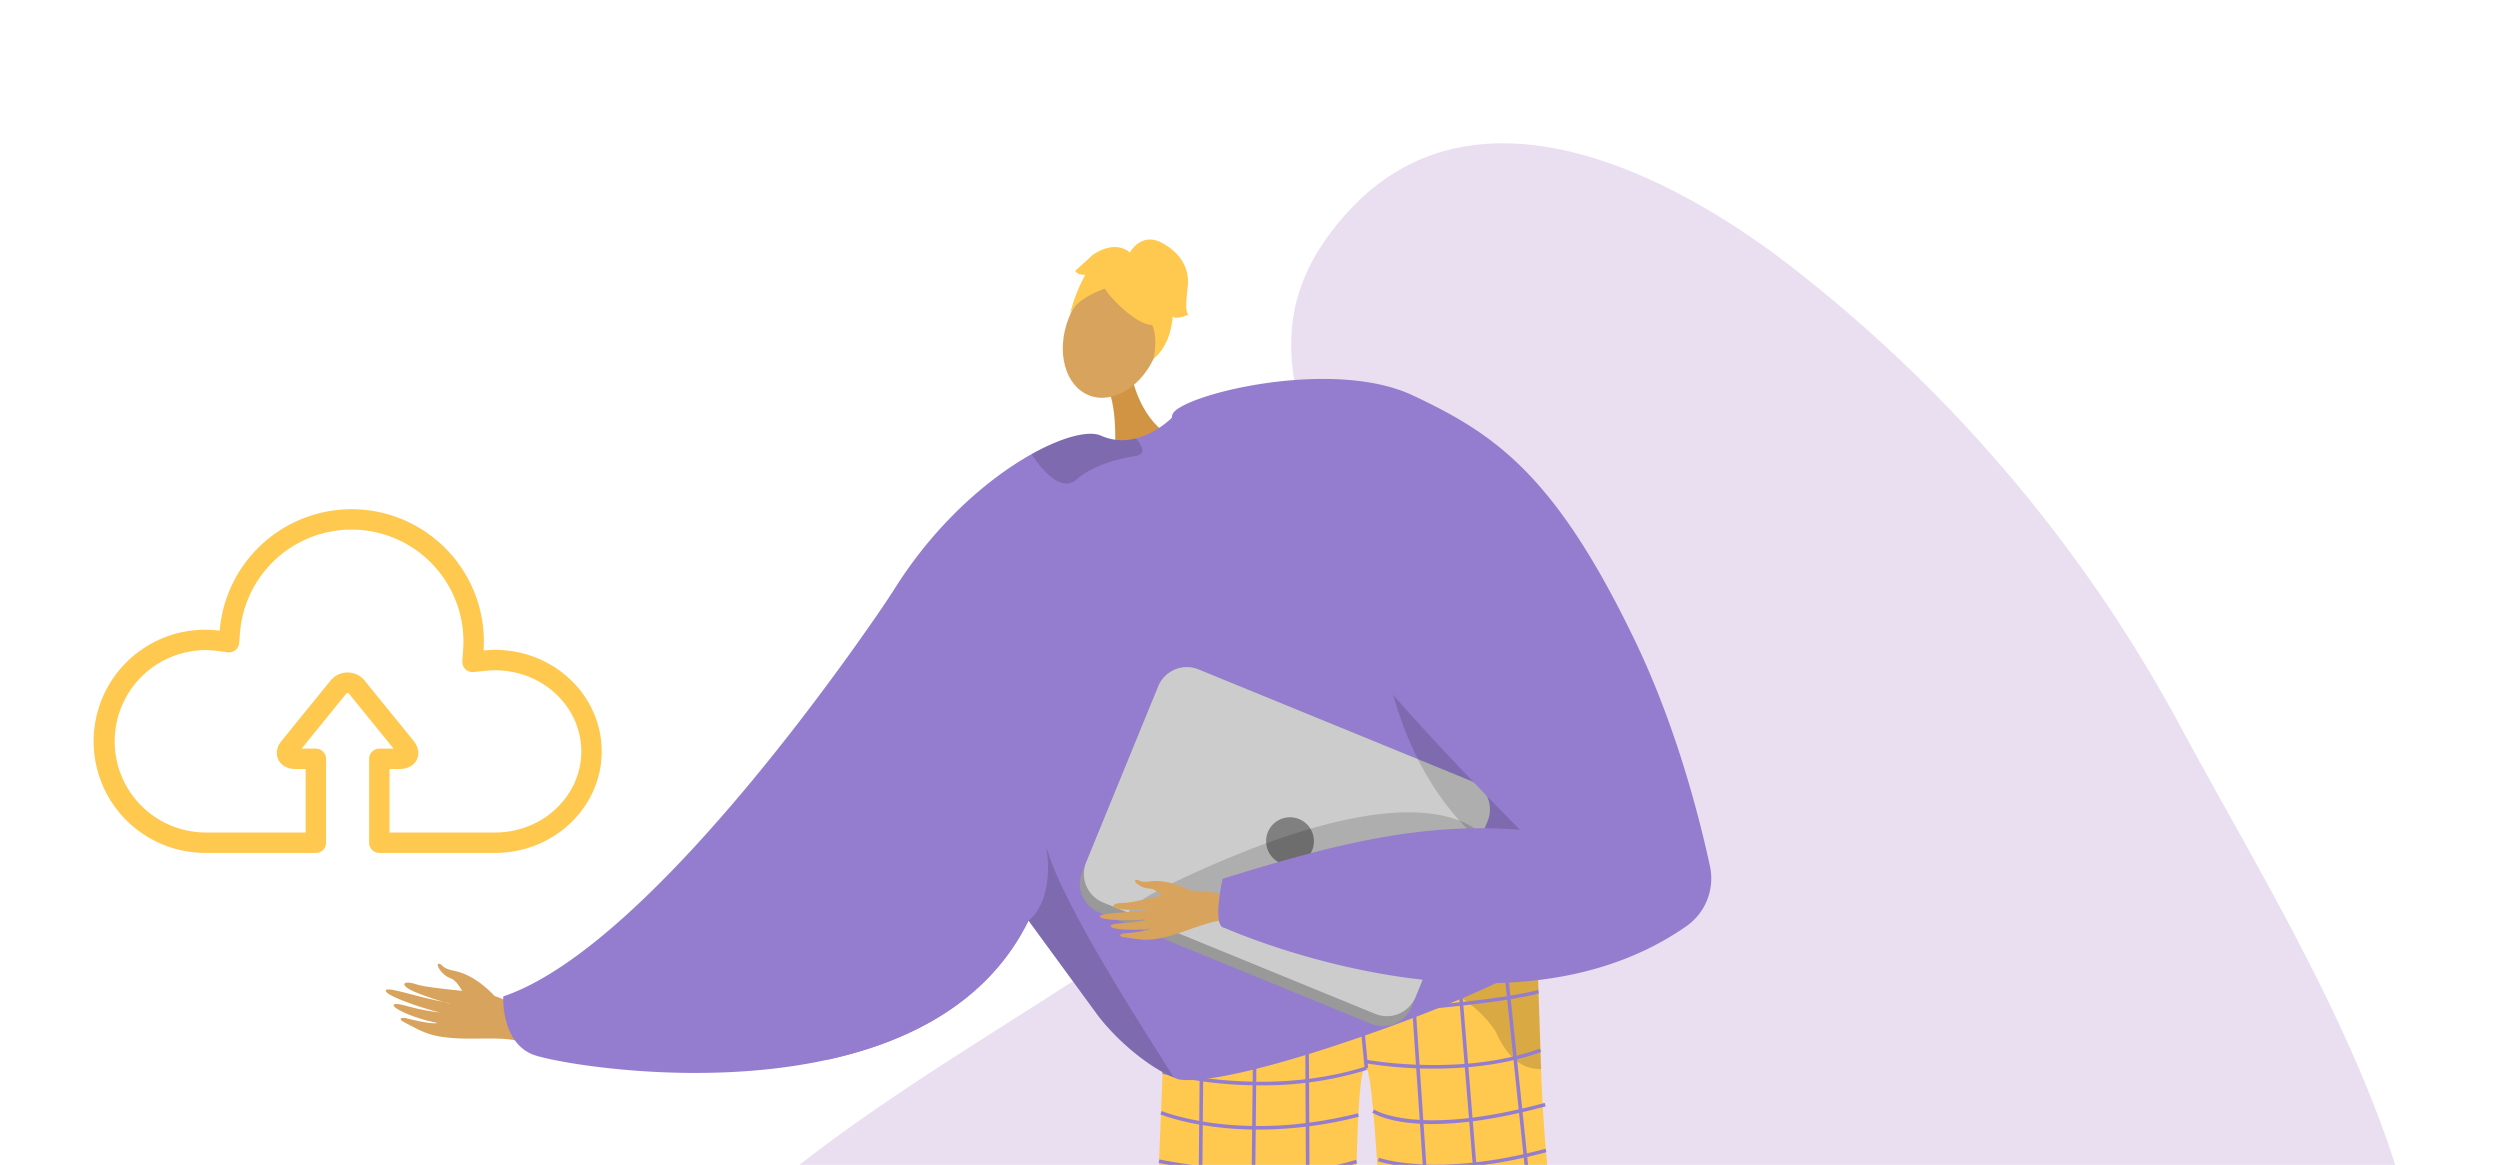 <svg xmlns="http://www.w3.org/2000/svg" xmlns:xlink="http://www.w3.org/1999/xlink" width="932" height="434.263" viewBox="0 0 932 434.263"><defs><style>.a{fill:none;}.b{clip-path:url(#a);}.c{fill:#eadff1;}.d,.f{fill:#d8a35d;}.d{fill-rule:evenodd;}.e{fill:#947dce;}.g{fill:#62548a;}.h{fill:#ffc84f;}.i{opacity:0.3;}.j{opacity:0.5;}.k{fill:#d19442;}.l{opacity:0.15;}.m{fill:#999;}.n{fill:#ccc;}.o{fill:gray;}</style><clipPath id="a"><rect class="a" width="932" height="434.263" transform="translate(932 434.263) rotate(-180)"/></clipPath></defs><g transform="translate(-685.434 -454.066)"><g class="b" transform="translate(685.434 454.066)"><path class="c" d="M1522.585,952.1c4.49-82.173-54.057-172.573-91.427-241.953a541.814,541.814,0,0,0-143.911-171.4c-45.065-35.535-119.506-74.429-167.3-21.952-42.613,46.787-8.86,84.46-.988,133.545,7.385,46.053-9.907,84.986-45.649,113.734C1005.488,818.629,911.59,857.7,858.537,928.486c-10.6,14.14-25.05,35.029-14.15,51.123,12.645,18.67,62.867,24.734,83.053,26.4,79.037,6.525,160.156,2.239,239.268-1.451,78.225-3.649,155.858-8.23,234.234-8.159,46.612.042,106.577-9.948,151.172,9.222" transform="translate(-617.469 -437.787)"/><g transform="translate(143.806 89.286)"><g transform="translate(0 269.998)"><g transform="translate(19.377)"><path class="d" d="M820.108,715.916s-6.81-7.768-14.751-9.329c-4.72-.928-4.559-2.12-5.355-2.51-2.641-1.293-.243,3.8,3.739,5.25,3.236,1.175,4.838,6.853,6.76,8.123s7.732,3.692,9.235,2.982S820.108,715.916,820.108,715.916Z" transform="translate(-798.892 -703.869)"/></g><g transform="translate(0 7.037)"><path class="d" d="M846.945,724.374c-1.45-.552-16.575-10.476-24.951-11.6s-20.933-1.989-25.223-3.4c-5.045-1.663-6.419.314-.628,2.8,3.764,1.617,11.5,4.2,13.235,4.342.84.069-4.608-.893-10.511-2.372-6.275-1.572-13.068-3.637-13.428-2.523-.7,2.16,17.33,7.825,20.528,8.3a80.959,80.959,0,0,1-8.427-1.373c-3.794-.836-8.118-2.369-9.011-1.611-1.408,1.194,8.093,5.378,16.028,6.813.128.263-2.465.563-11.776-1.775-.935-.234-3.355.079-.324,1.635,6.38,3.275,8.883,5.153,18.3,5.835,9.18.664,19.4-.811,25.923,1.677Z" transform="translate(-785.419 -708.762)"/></g></g><g transform="translate(43.798 131.962)"><path class="e" d="M826.963,779.8c7.358,2.879,60.78,12.675,109.817,1.906,30.95-6.784,60.141-21.78,74.909-51.876,38.16-77.8-51.01-121.934-51.01-121.934a1.716,1.716,0,0,0-.134.214c-3.865,5.838-86.984,130.543-144.659,150C815.887,758.114,814.967,775.1,826.963,779.8Z" transform="translate(-815.871 -607.896)"/></g><g transform="translate(389.002 450.438)"><path class="f" d="M1084.4,829.325s-1.855,171.567,5.408,173.892c13.038,4.254,63.8,17.471,9.159,18.306-27.754,4.082-26.244-2.327-27.133-7.573-.728-4.285-13-156.629-15.171-168.371-.485-2.63-.778-4.22-.778-4.22Z" transform="translate(-1055.884 -829.325)"/></g><g transform="translate(245.752 438.353)"><path class="f" d="M1010.236,820.923s-12.274,170.486-19.6,172.606c-13.151,3.886-64.268,15.674-9.67,18.042,27.629,4.858,26.3-1.591,27.336-6.808.847-4.263,7.738-36.565,10.232-48.242.558-2.615,21.184-134.693,21.184-134.693Z" transform="translate(-956.285 -820.923)"/></g><g transform="translate(244.051 608.478)"><path class="g" d="M1012.407,942.335c.6-2.413-16.852-4.177-19.053-2.412s-37.756,4.959-38.248,15.354,48.578,7.79,52.044,7.939S1011.219,947.076,1012.407,942.335Z" transform="translate(-955.103 -939.207)"/></g><g transform="translate(281.647 257.892)"><path class="h" d="M990.733,708.425a10.812,10.812,0,0,0,6.36,2.3c14.4-.953,76.565-5.229,110.074-10.062,11.821-1.706,20.075-3.478,21.4-5.207a1.321,1.321,0,0,1,0,.138c.072,1.864.834,23.205,1.736,51.19,1.779,55.241,14.236,133.508,22.932,156.841,1.877,5.037-75.923,3.855-75.923,3.855-5.1-56.728-8.28-156.813-12.142-160.979-4.7-5.069-4.021,83.148-5.579,157.151-29.859,10.594-78.642,9.917-78.351,6.738C984.685,872.631,990.733,708.425,990.733,708.425Z" transform="translate(-981.242 -695.452)"/><g class="i" transform="translate(66.394)"><g transform="translate(0 11.414)"><path d="M1028.1,703.388l-.7,0S1027.651,703.387,1028.1,703.388Z" transform="translate(-1027.404 -703.388)"/></g><g class="j" transform="translate(0.698)"><path d="M1027.889,706.866c18.627-.115,58.834-6.208,58.834-6.208,11.821-1.706,20.075-3.478,21.4-5.207,0,0,0,.049,0,.138.072,1.864.834,23.205,1.736,51.19a13.771,13.771,0,0,1-1.963-.057c-4.229-.414-7.646-2.718-10.389-6.114a33.75,33.75,0,0,1-4.492-7.623C1076.971,707.927,1033.862,706.889,1027.889,706.866Z" transform="translate(-1027.889 -695.452)"/></g></g><g transform="translate(20.226 4.758)"><g transform="translate(0 5.706)"><rect class="e" width="206.499" height="1.333" transform="translate(0 206.489) rotate(-89.453)"/></g><g transform="translate(19.632 8.13)"><rect class="e" width="202.922" height="1.333" transform="translate(0 202.91) rotate(-89.399)"/></g><g transform="translate(40.782 6.499)"><rect class="e" width="1.333" height="201.225" transform="translate(0 0.007) rotate(-0.28)"/></g><g transform="translate(59.066 4.865)"><rect class="e" width="1.333" height="41.548" transform="translate(0 0.128) rotate(-5.491)"/></g><g transform="translate(79.374 3.137)"><rect class="e" width="1.333" height="204.668" transform="translate(0 0.09) rotate(-3.864)"/></g><g transform="translate(96.802 1.5)"><rect class="e" width="1.333" height="206.353" transform="translate(0 0.108) rotate(-4.65)"/></g><g transform="translate(114.054 0)"><rect class="e" width="1.333" height="207.573" transform="matrix(0.995, -0.104, 0.104, 0.995, 0, 0.139)"/></g></g><g transform="translate(8.648 21.87)"><path class="e" d="M987.307,723.959c1.109-.043,111.147-4.37,139.584-12.014l-.346-1.287c-28.294,7.605-138.182,11.927-139.29,11.971Z" transform="translate(-987.255 -710.658)"/></g><g transform="translate(7.794 50.409)"><path class="e" d="M1023.538,737.519A130.652,130.652,0,0,0,1063,731.77l-.406-1.27c-37.218,11.862-75.2,1.517-75.577,1.412l-.358,1.283A153.385,153.385,0,0,0,1023.538,737.519Z" transform="translate(-986.661 -730.5)"/></g><g transform="translate(83.167 43.738)"><path class="e" d="M1065.048,733.318c12.036,0,26.592-1.345,39.919-6.2l-.457-1.251c-29.357,10.7-64.84,4.142-65.2,4.075l-.249,1.31A156.274,156.274,0,0,0,1065.048,733.318Z" transform="translate(-1039.066 -725.862)"/></g><g transform="translate(7.109 67.019)"><path class="e" d="M1022.913,748.967a151.413,151.413,0,0,0,37.292-4.8l-.329-1.292c-43.811,11.124-72.886-.708-73.175-.83l-.515,1.231C986.385,743.362,1000.155,748.967,1022.913,748.967Z" transform="translate(-986.185 -742.049)"/></g><g transform="translate(6.488 85.054)"><path class="e" d="M1027.833,760.131c10.891,0,22.262-1.036,31.935-4.132l-.406-1.27c-28.752,9.2-72.889-.046-73.33-.141l-.279,1.3A229.75,229.75,0,0,0,1027.833,760.131Z" transform="translate(-985.753 -754.588)"/></g><g transform="translate(5.507 103.101)"><path class="e" d="M1023.167,776.226a155.527,155.527,0,0,0,36.39-4.647l-.312-1.3c-49.518,11.925-73.211-2.994-73.444-3.147l-.729,1.116C985.242,768.363,997.676,776.226,1023.167,776.226Z" transform="translate(-985.071 -767.136)"/></g><g transform="translate(4.715 122.902)"><path class="e" d="M1021.441,789.225a104.45,104.45,0,0,0,38.187-7.079l-.486-1.243c-38.789,15.188-73.759.943-74.107.8l-.515,1.23C984.752,783.027,999.967,789.225,1021.441,789.225Z" transform="translate(-984.52 -780.903)"/></g><g transform="translate(3.773 142.665)"><path class="e" d="M1018.91,802.638a148.982,148.982,0,0,0,40.682-6.113l-.364-1.282c-49.048,13.927-74.436-.453-74.686-.6l-.676,1.149C984.038,795.894,995.9,802.638,1018.91,802.638Z" transform="translate(-983.865 -794.644)"/></g><g transform="translate(2.92 158.823)"><path class="e" d="M1016.808,815.835a109.982,109.982,0,0,0,42.928-8.73l-.518-1.227c-40.858,17.236-75.091,3.348-75.432,3.206l-.515,1.231C983.486,810.4,996.852,815.835,1016.808,815.835Z" transform="translate(-983.272 -805.878)"/></g><g transform="translate(1.979 175.439)"><path class="e" d="M1012.682,827.572c11.682,0,27.153-2.17,47.073-8.878l-.426-1.263c-54.438,18.333-75.667,2-75.875,1.835l-.837,1.037C983.173,820.752,991.973,827.572,1012.682,827.572Z" transform="translate(-982.618 -817.431)"/></g><g transform="translate(1.164 192.06)"><path class="e" d="M1016.31,838.048a127.129,127.129,0,0,0,43.45-7.808l-.455-1.253c-43.71,15.852-76.412,2.459-76.737,2.321l-.518,1.228C982.259,832.625,995.5,838.048,1016.31,838.048Z" transform="translate(-982.051 -828.987)"/></g><g transform="translate(86.102 63.987)"><path class="e" d="M1063.532,747.828c9.931,0,23.677-1.569,42.229-6.6l-.348-1.287c-47.526,12.888-63.395,2.593-63.55,2.49l-.756,1.1C1041.505,743.8,1047.626,747.828,1063.532,747.828Z" transform="translate(-1041.107 -739.941)"/></g><g transform="translate(88.19 81.075)"><path class="e" d="M1064.247,759.087c10.235,0,24.011-1.349,41.174-5.977l-.347-1.287c-40.552,10.937-61.848,3.451-62.058,3.373l-.457,1.253C1042.683,756.492,1050.06,759.087,1064.247,759.087Z" transform="translate(-1042.559 -751.822)"/></g><g transform="translate(89.012 99.166)"><path class="e" d="M1065.179,772.972c11.808,0,26.916-1.523,41.616-7.334l-.491-1.238c-30.4,12.012-62.579,5.477-62.9,5.409l-.273,1.3A120.552,120.552,0,0,0,1065.179,772.972Z" transform="translate(-1043.13 -764.4)"/></g><g transform="translate(89.909 115.781)"><path class="e" d="M1069.315,786.277a86.464,86.464,0,0,0,39.305-9.137l-.6-1.188c-31.886,16.2-63.511,5.606-63.828,5.5l-.434,1.26A87.207,87.207,0,0,0,1069.315,786.277Z" transform="translate(-1043.754 -775.952)"/></g><g transform="translate(91.017 133.949)"><path class="e" d="M1066.832,797.708a125,125,0,0,0,43.8-7.876l-.469-1.249c-35.026,13.146-65.01,5.706-65.308,5.63l-.332,1.292A100.351,100.351,0,0,0,1066.832,797.708Z" transform="translate(-1044.524 -788.584)"/></g><g transform="translate(92.002 151.394)"><path class="e" d="M1066.948,810.434c11.5,0,27.159-1.819,46.031-8.464l-.442-1.257c-41.05,14.451-66.637,5.88-66.89,5.791l-.439,1.259C1045.349,807.811,1053.147,810.434,1066.948,810.434Z" transform="translate(-1045.209 -800.713)"/></g><g transform="translate(93.304 168.409)"><path class="e" d="M1074.33,822.572a102.346,102.346,0,0,0,41.257-8.808l-.535-1.221c-37.763,16.553-68.129,4.44-68.432,4.315l-.506,1.233C1046.3,818.167,1057.338,822.572,1074.33,822.572Z" transform="translate(-1046.114 -812.543)"/></g><g transform="translate(94.364 186.846)"><path class="e" d="M1072.931,834.495a134.792,134.792,0,0,0,46.063-7.882l-.457-1.251c-36.956,13.511-71.028,5.4-71.367,5.316l-.319,1.294A122.443,122.443,0,0,0,1072.931,834.495Z" transform="translate(-1046.851 -825.362)"/></g></g><g transform="translate(268.301 50.213)"><path class="k" d="M982.1,553.095s3.258,16.009,15.45,21.761-22.165,6.617-22.165,6.617,1.455-16.7-2.642-25.585S982.1,553.095,982.1,553.095Z" transform="translate(-971.963 -551.058)"/></g><g transform="translate(245.92 7.148)"><ellipse class="f" cx="23.942" cy="17.548" rx="23.942" ry="17.548" transform="translate(0 44.68) rotate(-68.921)"/></g><g transform="translate(161.376 61.226)"><path class="e" d="M900.951,803.26c30.95-6.784,60.141-21.78,74.909-51.876.053.079.107.147.16.226.16.2.321.414.48.653a.723.723,0,0,1,.107.147c4.251,5.812,25.125,34.349,25.125,34.363,7.571,9.862,19.141,19.339,28.324,23.152.6.266,1.213.493,1.772.693,22.513,3.518,116.269-32.109,127.438-41.014,5.038-4.011,7.011-22.818,7.411-43.212.506-24.859-1.293-52.117-2.612-57.862-2.239-9.636-46.505-116.256-115.962-109.51a71.264,71.264,0,0,0-18.075,4.239s-.519.546-1.44,1.359a34.138,34.138,0,0,1-6.277,4.466,26.7,26.7,0,0,1-6.412,2.572,19.649,19.649,0,0,1-13.1-1.066c-4.345-1.946-13.994.332-25.711,6.878-16.275,9.077-36.575,26.391-52.236,51.982a1.709,1.709,0,0,0-.134.214,167.453,167.453,0,0,0-22.446,61.618A397.382,397.382,0,0,0,900.951,803.26Z" transform="translate(-897.621 -558.715)"/></g><g class="l" transform="translate(239.619 226.339)"><path d="M952.021,701.064c.053.082.114.148.167.229.157.2.319.42.472.653.042.043.069.091.114.147,4.253,5.811,25.114,34.357,25.118,34.37,7.574,9.855,19.142,19.338,28.333,23.146-10.446-16.677-41.821-64.689-47.558-86.1C961.786,694.867,952.018,701.053,952.021,701.064Z" transform="translate(-952.021 -673.514)"/></g><g class="l" transform="translate(240.844 72.432)"><path d="M993.921,571.674c.5,1.5,0,2.741-2.54,3.137-7.922,1.238-16.452,4.021-21.843,8.747a5.541,5.541,0,0,1-5.2,1.316c-4.7-1.145-9.255-7.378-11.161-10.176a2.224,2.224,0,0,1-.3-.646c11.719-6.546,21.36-8.825,25.714-6.871a19.616,19.616,0,0,0,13.1,1.056A10.778,10.778,0,0,1,993.921,571.674Z" transform="translate(-952.873 -566.506)"/></g><g transform="translate(254.531)"><g transform="translate(0 4.673)"><g transform="translate(11.762 0.561)"><path class="h" d="M973.968,535.155s22.289,26.644,23.6-1.834C998.478,513.62,958.972,516.454,973.968,535.155Z" transform="translate(-970.567 -519.784)"/></g><path class="h" d="M983.986,530.881s-19.489,3.3-21.6,13.328c0,0,7.367-29.533,23.409-24.163s21.563,9.245,8.674,38.51C994.473,558.557,999.029,533.082,983.986,530.881Z" transform="translate(-962.389 -519.394)"/></g><g transform="translate(22.651)"><path class="h" d="M978.138,521.389s4.183-8.474,12.408-3.876,10.04,11.013,9.367,16.467-.869,9.665.375,10.144c0,0-5.171,2.294-5.934.57,0,0-.22,10.189-7.151,15.952,0,0,2.746-11.935-2.993-15.575S978.138,521.389,978.138,521.389Z" transform="translate(-978.138 -516.145)"/></g><g transform="translate(1.018 2.804)"><path class="h" d="M985.556,520.766s-4.779-6.129-14.354.181l-6.607,6.023s.764,1.723,3.731,1.438c0,0-4.51,8.326-5.228,13.73l9.439-13.536Z" transform="translate(-963.097 -518.095)"/></g></g><g transform="translate(258.771 159.425)"><path class="m" d="M972.52,718.447l101.417,41.508a11.565,11.565,0,0,0,15.072-6.314l28.322-69.221a3.545,3.545,0,0,0,.178-.5,11.522,11.522,0,0,0-6.5-14.56l-101.417-41.509a11.543,11.543,0,0,0-15.059,6.32l-27.021,66.007-1.315,3.207A11.546,11.546,0,0,0,972.52,718.447Z" transform="translate(-965.337 -626.99)"/><g transform="translate(1.498)"><path class="n" d="M973.556,714.739l101.417,41.508a11.545,11.545,0,0,0,15.059-6.32l27.021-66.007a11.521,11.521,0,0,0-6.5-14.56l-101.417-41.509a11.543,11.543,0,0,0-15.059,6.32l-27.021,66.007A11.522,11.522,0,0,0,973.556,714.739Z" transform="translate(-966.379 -626.99)"/></g><g transform="translate(69.421 55.964)"><circle class="o" cx="8.92" cy="8.92" r="8.92"/></g></g><g class="l" transform="translate(276.898 213.544)"><path d="M1115.164,680.489s-9.727-38.63-108.089,4.646,83.877,1.388,83.877,1.388Z" transform="translate(-977.94 -664.618)"/></g><g class="l" transform="translate(370.332 131.961)"><path d="M1042.917,607.9s-3.455,104.308,96.7,118.266l2.146.656-7.114-22.167s-58.83-45.55-59.431-47S1042.917,607.9,1042.917,607.9Z" transform="translate(-1042.903 -607.895)"/></g><g transform="translate(266.273 51.977)"><g transform="translate(0 186.742)"><g transform="translate(0 4.017)"><path class="d" d="M1024.093,687.686c-1.332-.045-16.395-3.882-23.513-2.452s-17.566,4.231-21.446,4.283c-4.565.06-5.129,2.048.272,2.451,3.509.262,10.52.2,11.966-.17.7-.178-3.993.562-9.2,1.011-5.539.476-11.636.695-11.617,1.7.036,1.95,16.268,1.516,19,1.013a69.588,69.588,0,0,1-7.23,1.237c-3.317.381-7.259.344-7.772,1.209-.81,1.364,8.079,2.109,14.928,1.057.178.18-1.847,1.146-10.065,1.85-.826.071-2.7,1,.194,1.418,6.1.879,8.657,1.706,16.5-.371,7.644-2.025,15.539-6.08,21.532-5.88Z" transform="translate(-970.553 -684.915)"/></g><g transform="translate(13.057)"><path class="d" d="M1000.142,686.144s-7.7-4.408-14.591-3.459c-4.095.565-4.3-.447-5.053-.542-2.507-.314.866,3.158,4.506,3.22,2.959.05,5.845,4.217,7.762,4.712s7.314.84,8.338-.157S1000.142,686.144,1000.142,686.144Z" transform="translate(-979.632 -682.122)"/></g></g><g transform="translate(26.656)"><path class="e" d="M1079.024,558.415c30.484,14.342,53.1,29.365,83.118,92.031,15.231,31.794,23.821,65.569,27.7,83.575a21.7,21.7,0,0,1-8.891,22.343c-67.951,47.367-172.1.562-172.1.562-4.8-.318-.7-18.3-.7-18.3,41.542-12.872,73.853-21.128,110.872-18.27-.192-.029-50.879-51.333-60.3-66.851-24.687-40.7-73.973-67.576-69.335-87.8C990.992,558.707,1048.275,543.948,1079.024,558.415Z" transform="translate(-989.086 -552.284)"/></g></g><g transform="translate(402.683 618.953)"><path class="g" d="M1065.406,947.814c-.536-2.428,20.654-1.112,22.8.715s33.32,7.491,33.52,17.9-48.776,6.422-52.245,6.475S1066.46,952.587,1065.406,947.814Z" transform="translate(-1065.396 -946.49)"/></g></g><path class="h" d="M899.131,676.341c0-20.869-17.82-37.847-39.725-37.847a41.515,41.515,0,0,0-4.321.229c.078-1.139.114-2.263.114-3.345a49.32,49.32,0,0,0-98.474-4.044,41.6,41.6,0,1,0-5.714,82.846l41.562.01a3.8,3.8,0,0,0,3.8-4c0-.029,0-.057-.006-.091V679.108a3.8,3.8,0,0,0-3.8-3.8h-5.322l16.566-20.395c.4-.492.782-.492,1.181,0l16.566,20.395h-5.322a3.8,3.8,0,0,0-3.8,3.8v31.019c-.006.089-.009.18-.009.259a3.8,3.8,0,0,0,3.8,3.8h42.852l.547-.006C881.407,714.075,899.131,697.1,899.131,676.341Zm-39.567,30.237-39.531.006V682.909h3.574c4.46,0,6.12-2.471,6.625-3.534.492-1.033,1.352-3.784-1.286-7.03L810.89,650.117a8.183,8.183,0,0,0-12.989,0l-18.059,22.23c-2.634,3.245-1.775,6-1.283,7.029.5,1.063,2.164,3.534,6.623,3.534h3.576v23.674H751.8l-.721-.01a34,34,0,0,1,.183-67.995,34.517,34.517,0,0,1,4.51.3l3.919.518a3.8,3.8,0,0,0,4.287-3.462l.319-3.942a41.716,41.716,0,0,1,83.295,3.386c0,.933-.033,1.9-.1,2.881l-.3,4.453a3.8,3.8,0,0,0,4.185,4.043l4.454-.462a33.762,33.762,0,0,1,3.574-.194c17.712,0,32.121,13.567,32.121,30.243C891.527,692.925,877.2,706.491,859.564,706.578Z" transform="translate(-674.817 -396.219)"/></g></g></svg>